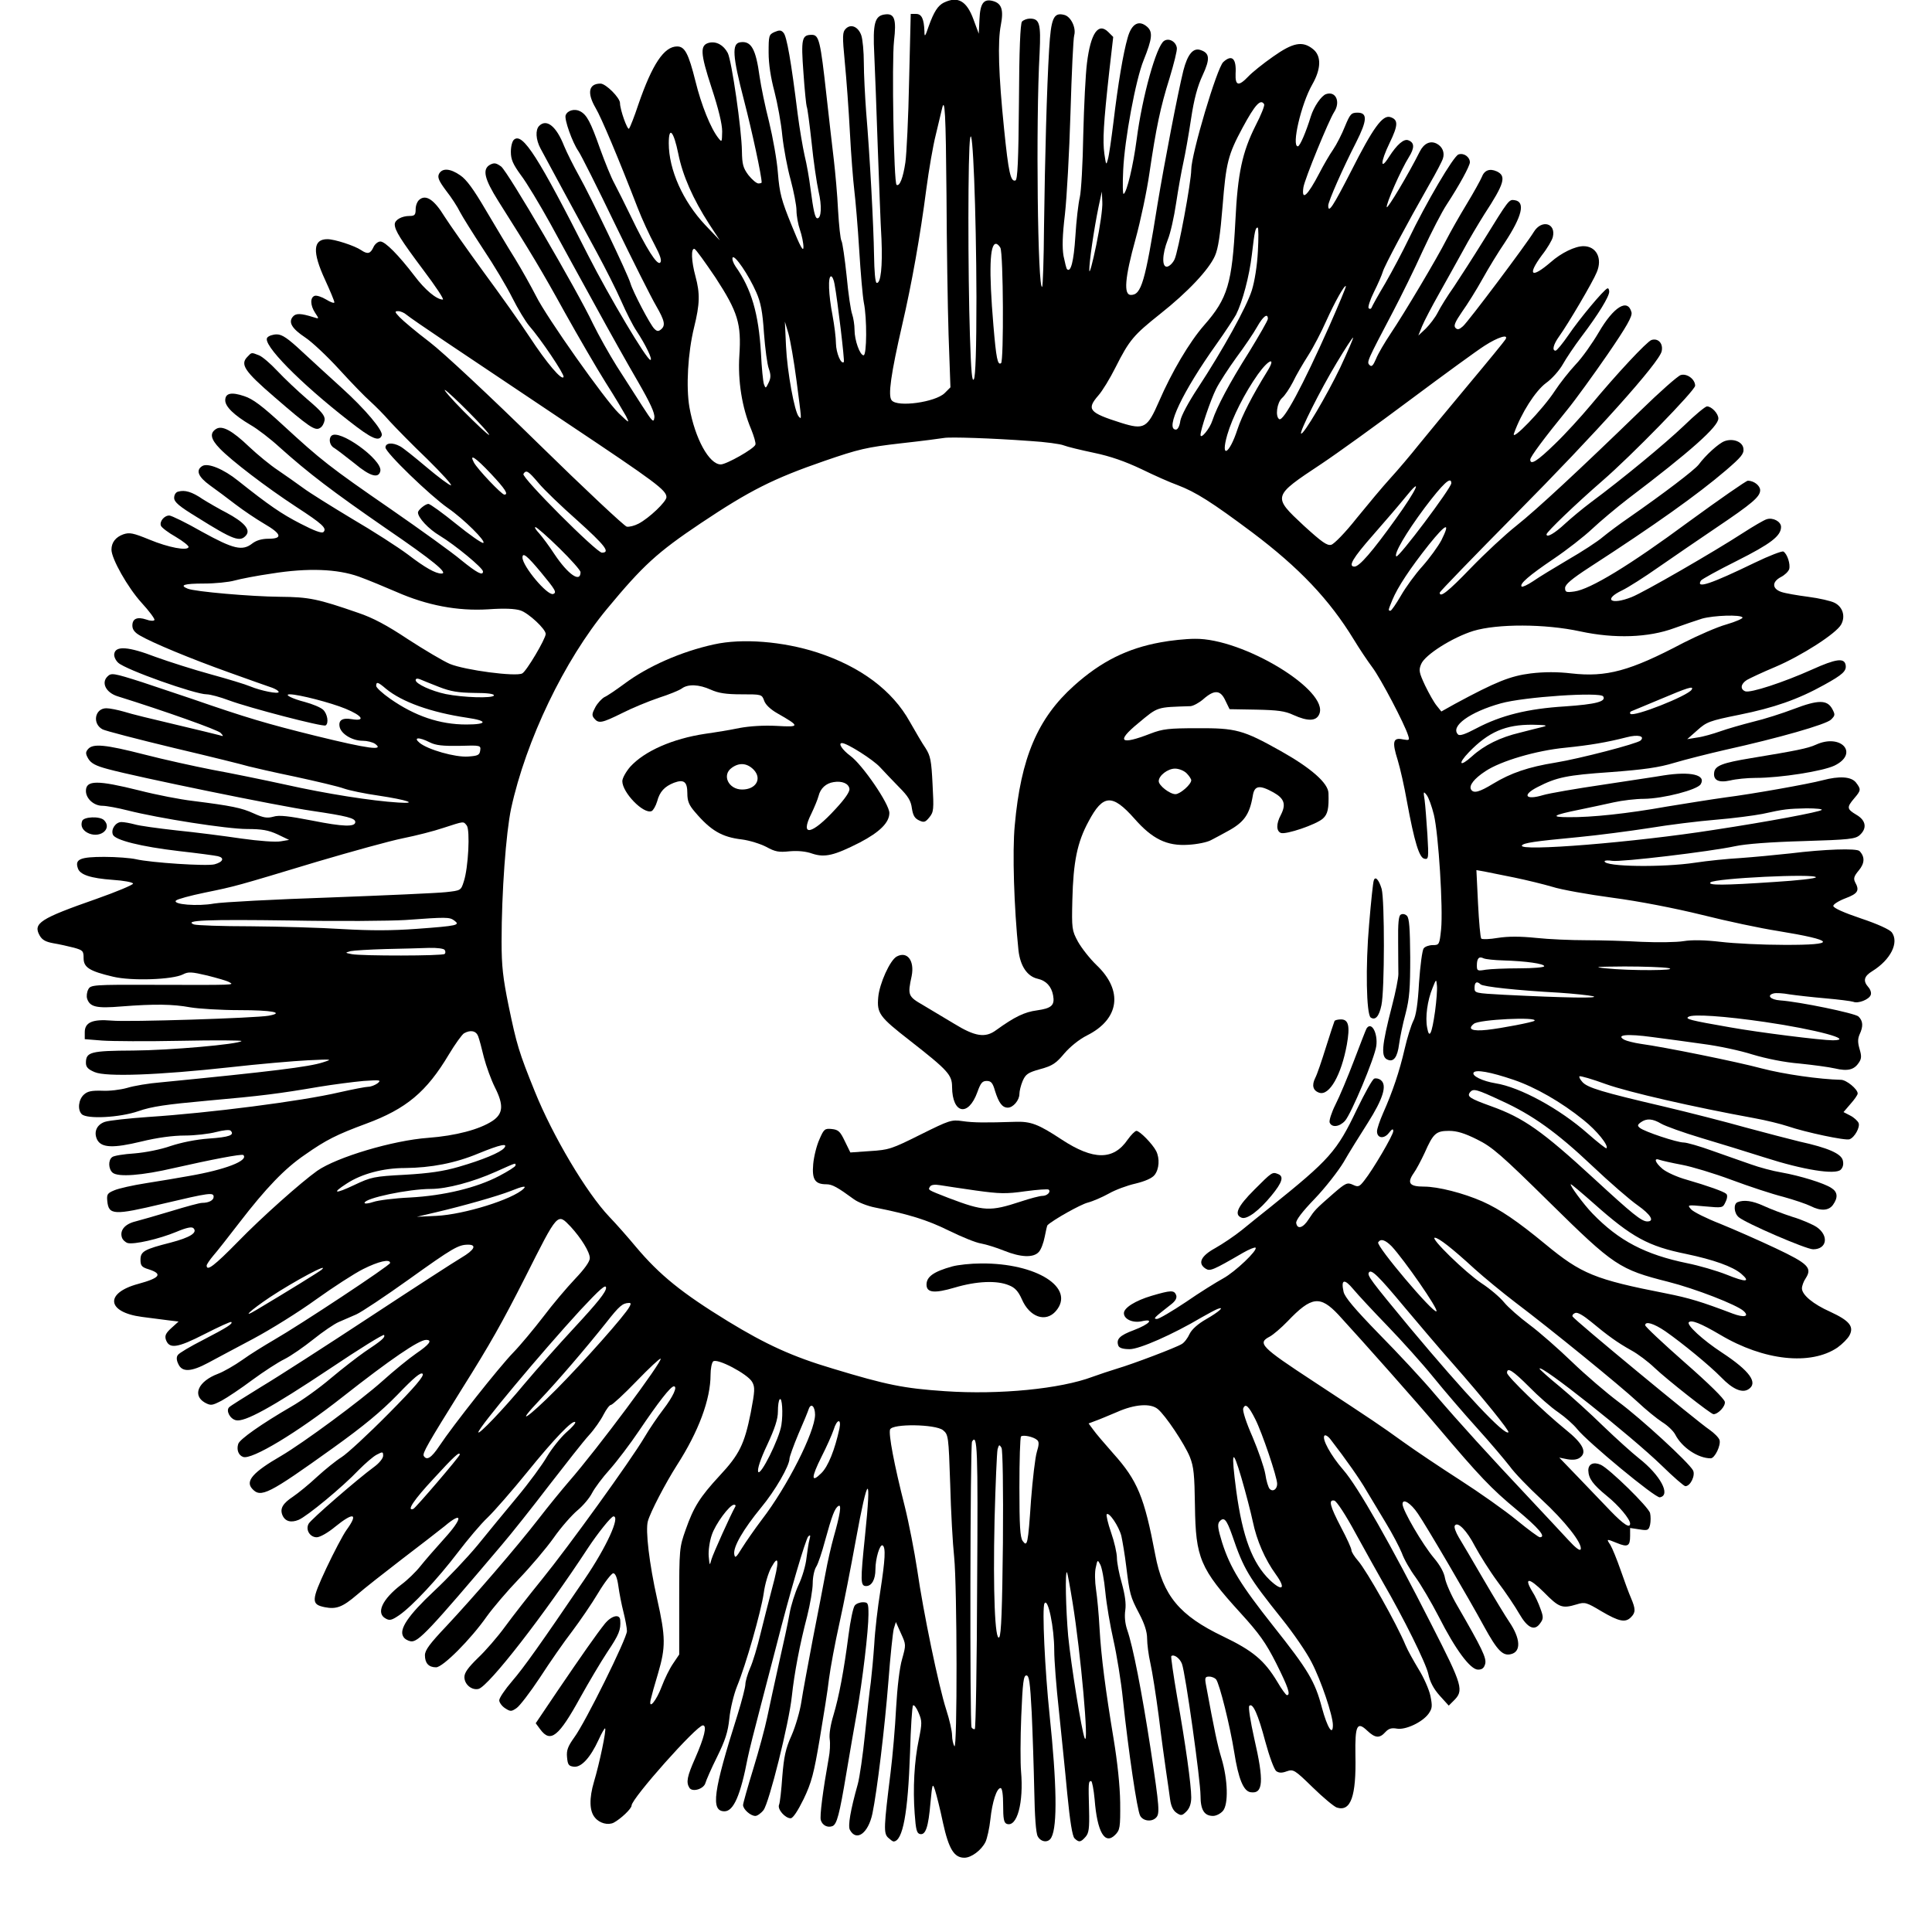 <?xml version="1.0" standalone="no"?>
<!DOCTYPE svg PUBLIC "-//W3C//DTD SVG 20010904//EN"
 "http://www.w3.org/TR/2001/REC-SVG-20010904/DTD/svg10.dtd">
<svg version="1.0" xmlns="http://www.w3.org/2000/svg"
 width="832pt" height="832pt" viewBox="0 0 832 832"
 preserveAspectRatio="xMidYMid meet">
<g transform="translate(0,832) scale(0.1,-0.1)"
fill="#000000" stroke="none">
<path d="M4065 8309 c-26 -13 -43 -39 -66 -103 -15 -45 -18 -47 -18 -21 -2 54
-12 75 -36 75 l-23 0 -7 -287 c-3 -159 -11 -317 -16 -352 -10 -68 -25 -105
-38 -97 -12 8 -21 530 -11 620 11 93 2 119 -38 114 -45 -5 -54 -37 -47 -173 3
-66 10 -246 15 -400 6 -154 12 -332 16 -395 5 -117 -3 -193 -21 -188 -6 2 -10
51 -11 118 -2 128 -18 430 -34 618 -5 68 -10 163 -10 211 0 48 -5 102 -11 119
-13 37 -45 51 -67 28 -14 -14 -15 -30 -4 -143 7 -71 17 -207 22 -303 5 -96 14
-209 19 -250 5 -41 15 -156 21 -255 6 -99 15 -202 20 -228 14 -67 13 -227 -1
-227 -16 0 -39 65 -39 109 0 22 -5 52 -10 67 -6 15 -17 89 -24 165 -8 76 -18
144 -22 151 -5 7 -11 67 -15 133 -3 66 -12 163 -18 215 -6 52 -21 178 -32 280
-26 235 -32 260 -63 260 -43 0 -47 -16 -36 -164 5 -75 12 -140 14 -145 3 -4
12 -73 21 -154 8 -80 22 -175 30 -211 15 -63 12 -116 -5 -116 -10 0 -17 31
-30 130 -5 41 -16 104 -25 140 -8 36 -22 117 -30 180 -28 226 -47 335 -61 349
-10 12 -18 12 -39 3 -24 -11 -25 -16 -25 -88 0 -50 9 -108 25 -168 13 -50 29
-136 34 -191 6 -55 22 -140 36 -190 13 -49 25 -109 25 -131 0 -23 7 -61 15
-84 8 -23 15 -57 15 -74 0 -23 -14 2 -51 94 -44 108 -52 138 -59 225 -4 55
-22 154 -38 220 -17 66 -35 154 -41 196 -16 118 -36 154 -83 147 -37 -5 -34
-58 16 -250 35 -135 76 -325 76 -354 0 -2 -7 -4 -14 -4 -8 0 -27 16 -43 36
-23 31 -27 46 -28 103 -1 92 -44 390 -61 423 -18 34 -49 51 -80 44 -40 -10
-39 -43 10 -193 30 -91 46 -157 46 -189 -1 -46 -1 -48 -16 -29 -33 41 -74 143
-99 245 -30 120 -46 150 -79 150 -56 0 -107 -76 -167 -250 -17 -52 -36 -99
-40 -104 -7 -8 -39 82 -39 110 0 23 -61 84 -84 84 -51 0 -59 -40 -21 -105 24
-40 99 -218 181 -430 19 -49 52 -120 72 -157 26 -49 33 -71 25 -79 -13 -13
-60 61 -127 201 -25 52 -57 115 -70 140 -14 25 -41 92 -62 150 -41 116 -57
146 -86 161 -23 12 -54 4 -62 -17 -7 -17 29 -118 55 -155 10 -14 81 -155 158
-315 77 -159 156 -316 176 -350 38 -66 42 -86 21 -103 -11 -9 -17 -8 -28 3
-18 17 -93 161 -103 196 -11 39 -173 377 -221 462 -24 43 -53 101 -65 130 -33
84 -75 118 -107 86 -17 -17 -15 -59 6 -98 27 -51 160 -296 240 -443 38 -70 87
-167 108 -215 21 -48 50 -105 65 -127 39 -59 71 -125 60 -125 -16 0 -178 273
-268 450 -214 423 -282 530 -319 499 -8 -6 -14 -29 -14 -53 0 -33 9 -53 43
-100 24 -31 81 -126 127 -209 46 -84 132 -242 193 -352 60 -110 143 -258 184
-328 53 -92 73 -135 71 -155 -3 -24 -8 -19 -53 51 -28 44 -77 120 -109 170
-32 51 -78 133 -102 182 -68 144 -367 656 -396 678 -21 15 -29 17 -47 8 -35
-19 -26 -60 35 -157 138 -218 188 -301 286 -479 58 -104 137 -240 176 -302 39
-61 78 -127 88 -145 16 -32 15 -32 -31 12 -59 57 -311 413 -357 506 -20 39
-60 111 -90 160 -31 49 -87 144 -127 211 -51 87 -82 130 -109 148 -43 30 -77
32 -91 7 -8 -15 -2 -30 30 -73 23 -29 50 -71 60 -92 11 -21 56 -93 100 -160
45 -67 101 -161 125 -209 24 -48 57 -102 72 -120 51 -58 153 -210 149 -221 -6
-19 -73 60 -147 173 -38 58 -127 183 -197 278 -70 96 -146 204 -169 240 -44
72 -80 96 -108 72 -9 -7 -16 -25 -16 -41 0 -24 -4 -29 -26 -29 -34 0 -64 -17
-64 -36 0 -26 26 -67 124 -198 52 -69 90 -126 83 -126 -27 0 -77 42 -122 102
-68 89 -126 148 -147 148 -10 0 -24 -11 -30 -25 -13 -28 -25 -31 -53 -12 -28
19 -114 47 -145 47 -62 0 -66 -54 -10 -175 22 -48 40 -91 40 -97 0 -5 -16 0
-35 12 -20 12 -42 19 -50 16 -20 -7 -19 -41 2 -73 18 -27 18 -27 -7 -19 -54
17 -76 18 -89 2 -20 -24 -4 -51 53 -89 29 -19 95 -81 147 -138 52 -57 112
-119 134 -138 22 -20 60 -58 84 -86 25 -27 97 -101 161 -162 63 -62 109 -113
102 -113 -7 0 -54 35 -105 78 -51 43 -102 84 -114 90 -33 18 -63 15 -63 -5 0
-22 193 -208 269 -261 67 -46 167 -145 152 -150 -6 -2 -59 35 -117 82 -58 47
-112 86 -119 86 -13 0 -45 -26 -45 -37 0 -22 45 -71 94 -100 66 -40 186 -139
186 -154 0 -20 -26 -6 -94 49 -39 33 -174 130 -301 218 -267 184 -303 213
-465 362 -91 84 -131 114 -168 126 -56 19 -82 13 -82 -18 0 -27 38 -64 109
-106 30 -17 87 -61 125 -96 125 -112 226 -189 459 -350 202 -138 270 -194 238
-194 -25 0 -70 25 -143 81 -44 33 -153 103 -242 155 -88 53 -183 112 -211 133
-27 20 -76 54 -108 76 -32 21 -88 67 -124 101 -73 70 -116 93 -142 77 -29 -18
-24 -44 16 -85 49 -51 199 -166 329 -251 112 -73 133 -92 117 -108 -7 -7 -39
5 -99 36 -82 42 -137 80 -269 185 -62 50 -130 78 -154 63 -29 -18 -18 -46 33
-83 27 -19 76 -56 110 -82 34 -26 89 -63 123 -83 76 -44 82 -65 19 -65 -28 0
-52 -7 -69 -20 -43 -34 -81 -25 -217 50 -68 39 -132 70 -141 70 -22 0 -43 -26
-36 -44 3 -8 32 -30 64 -48 32 -19 57 -39 55 -44 -5 -17 -86 -2 -168 32 -71
29 -86 32 -113 23 -33 -12 -51 -35 -51 -66 0 -39 70 -163 129 -228 34 -37 59
-71 56 -75 -3 -5 -19 -4 -35 2 -39 13 -60 4 -60 -26 0 -17 10 -30 33 -43 53
-31 216 -99 384 -159 87 -31 170 -61 186 -66 15 -6 27 -13 27 -18 0 -10 -76 5
-122 24 -21 9 -97 32 -170 52 -73 20 -180 54 -238 75 -117 45 -173 49 -178 13
-2 -11 6 -28 17 -38 32 -30 331 -136 381 -136 15 0 59 -12 96 -26 86 -32 404
-115 416 -108 15 9 8 51 -11 68 -11 10 -45 24 -78 33 -55 14 -92 33 -65 33 38
0 177 -36 240 -62 73 -30 88 -55 27 -45 -42 7 -59 -5 -52 -35 8 -30 55 -58 99
-58 19 0 42 -6 53 -13 42 -31 -27 -22 -255 34 -214 53 -298 78 -535 160 -44
15 -140 47 -212 71 -125 40 -134 41 -150 25 -28 -27 -7 -69 42 -85 211 -66
432 -145 445 -158 14 -15 13 -16 -5 -10 -11 3 -97 24 -190 46 -94 22 -193 46
-220 55 -28 8 -62 15 -77 15 -50 0 -62 -67 -16 -91 11 -6 149 -42 307 -80 157
-37 302 -73 321 -79 19 -5 110 -26 202 -45 92 -20 186 -42 210 -51 23 -8 90
-22 147 -30 126 -19 175 -36 86 -30 -114 7 -311 38 -485 77 -96 21 -238 50
-315 64 -77 15 -209 44 -294 66 -168 43 -221 48 -242 23 -11 -13 -11 -20 1
-41 12 -20 32 -31 85 -45 120 -33 733 -159 880 -180 148 -22 185 -31 185 -48
0 -22 -54 -20 -184 6 -104 20 -144 25 -169 17 -26 -7 -42 -5 -84 14 -52 24
-96 33 -263 54 -52 6 -156 26 -230 45 -181 45 -230 45 -230 -2 0 -33 34 -64
71 -64 17 0 66 -9 109 -20 134 -34 428 -80 514 -80 64 0 92 -5 131 -23 l50
-24 -36 -6 c-21 -4 -92 1 -170 12 -74 11 -199 27 -279 35 -80 9 -161 20 -180
26 -19 5 -45 10 -57 10 -25 0 -46 -31 -37 -54 9 -24 122 -52 284 -71 80 -9
155 -19 168 -22 30 -7 23 -25 -14 -35 -32 -9 -275 7 -339 22 -22 5 -83 10
-136 10 -103 0 -127 -10 -114 -48 8 -29 55 -44 151 -51 46 -3 85 -10 87 -16 1
-5 -70 -35 -158 -66 -243 -85 -274 -105 -244 -158 11 -19 26 -27 59 -33 25 -4
64 -13 88 -19 39 -11 42 -14 42 -45 0 -40 25 -56 127 -80 79 -19 256 -13 301
10 23 12 37 11 105 -5 43 -11 86 -23 95 -29 22 -12 26 -12 -320 -11 -269 1
-278 0 -288 -20 -6 -11 -8 -29 -5 -39 12 -37 41 -43 149 -34 141 11 220 10
296 -4 36 -6 131 -12 212 -12 140 0 196 -11 125 -24 -53 -10 -607 -28 -677
-21 -82 7 -115 -8 -115 -50 l0 -30 75 -6 c41 -3 194 -4 340 -1 146 3 263 2
260 -1 -12 -14 -309 -40 -466 -41 -184 -1 -204 -6 -204 -53 0 -18 9 -28 38
-40 49 -21 272 -13 582 21 124 14 275 27 335 30 107 5 109 5 65 -9 -58 -19
-218 -39 -698 -86 -51 -4 -116 -15 -145 -24 -28 -8 -77 -14 -108 -12 -44 1
-62 -2 -78 -17 -23 -21 -28 -65 -9 -84 22 -22 163 -15 244 13 57 20 120 29
296 45 236 21 307 30 483 60 61 10 146 21 190 25 73 5 78 4 61 -10 -11 -8 -29
-15 -40 -15 -11 0 -67 -11 -125 -24 -162 -38 -560 -89 -822 -106 -85 -6 -169
-15 -187 -21 -36 -12 -50 -45 -33 -78 19 -34 69 -36 189 -7 69 17 137 26 188
26 43 0 104 7 134 15 31 8 58 11 63 6 19 -19 -6 -28 -93 -34 -57 -4 -119 -17
-165 -32 -42 -15 -108 -28 -156 -32 -46 -3 -90 -10 -96 -16 -18 -13 -16 -52 2
-67 24 -20 127 -12 264 20 159 36 293 62 299 56 23 -24 -77 -63 -233 -90 -44
-8 -127 -22 -185 -31 -58 -9 -120 -23 -138 -31 -29 -12 -33 -17 -30 -46 6 -61
28 -62 238 -12 203 48 220 50 220 30 0 -15 -21 -26 -50 -26 -10 0 -69 -16
-131 -35 -63 -19 -133 -39 -156 -45 -45 -11 -68 -38 -58 -69 3 -10 15 -21 25
-24 28 -7 134 17 209 48 45 19 67 23 74 16 19 -19 -14 -40 -98 -62 -114 -29
-130 -38 -130 -74 0 -25 5 -32 35 -41 62 -20 50 -37 -45 -63 -145 -39 -136
-122 16 -142 41 -5 93 -12 116 -15 l42 -5 -31 -28 c-23 -21 -29 -32 -24 -49
14 -42 48 -38 167 23 61 31 113 55 115 52 8 -7 -17 -23 -121 -77 -55 -28 -104
-57 -109 -65 -7 -9 -6 -23 2 -39 16 -36 55 -34 128 5 33 18 120 64 195 104 75
40 197 116 270 169 74 53 165 112 203 131 66 33 116 45 116 26 0 -10 -387
-266 -500 -331 -41 -24 -103 -62 -136 -86 -34 -24 -81 -51 -105 -60 -85 -32
-112 -92 -57 -124 26 -14 31 -13 72 8 24 13 84 53 132 89 49 36 112 77 139 90
28 14 84 53 124 85 41 33 91 67 110 75 20 9 54 23 76 33 22 10 123 77 225 150
190 136 214 150 256 150 39 0 27 -23 -29 -56 -29 -17 -205 -131 -392 -254
-187 -123 -398 -259 -470 -302 -71 -44 -134 -83 -138 -88 -15 -14 3 -50 29
-56 37 -9 151 53 406 223 125 84 230 149 232 144 6 -10 -9 -23 -84 -73 -30
-21 -95 -71 -145 -113 -49 -42 -126 -97 -170 -122 -129 -75 -223 -141 -229
-161 -8 -25 1 -49 21 -56 36 -14 234 105 428 258 206 162 329 246 360 246 29
0 14 -20 -42 -58 -32 -22 -98 -76 -148 -121 -93 -83 -338 -264 -435 -321 -121
-70 -154 -108 -124 -141 37 -41 70 -24 349 176 131 94 206 156 277 229 71 74
100 98 108 90 8 -8 -30 -54 -147 -172 -87 -88 -178 -172 -202 -187 -24 -15
-71 -53 -106 -85 -34 -32 -81 -70 -103 -85 -44 -29 -57 -51 -46 -79 11 -27 36
-35 70 -21 36 15 189 141 259 215 28 28 62 58 78 66 25 13 27 13 27 -5 0 -11
-17 -32 -39 -48 -71 -52 -273 -227 -282 -245 -14 -26 6 -58 35 -58 14 0 49 20
79 45 80 65 102 59 49 -14 -15 -21 -54 -95 -87 -165 -65 -139 -65 -155 -7
-167 50 -10 77 0 139 53 32 28 119 96 193 153 74 56 157 121 185 143 79 67 79
35 -1 -53 -38 -42 -85 -96 -104 -120 -19 -24 -56 -60 -82 -79 -82 -63 -110
-123 -67 -146 17 -10 27 -7 59 15 56 39 166 157 252 270 42 55 99 123 128 150
29 28 105 115 170 195 115 142 196 227 207 216 4 -3 -14 -24 -39 -45 -24 -22
-61 -68 -82 -103 -20 -35 -78 -114 -129 -175 -51 -61 -128 -155 -171 -208 -44
-53 -128 -142 -187 -197 -112 -105 -152 -165 -132 -196 5 -10 20 -18 32 -20
32 -5 81 48 391 414 42 49 134 165 205 258 72 93 148 190 171 215 23 25 51 65
63 89 12 23 26 42 32 42 6 0 56 46 110 102 54 56 101 100 104 97 9 -10 -271
-387 -395 -529 -31 -36 -90 -108 -130 -160 -96 -124 -281 -338 -397 -462 -72
-76 -93 -104 -93 -126 0 -34 16 -52 48 -52 29 0 149 120 219 220 26 36 87 108
137 160 50 52 118 132 150 177 32 46 79 99 103 119 24 20 52 53 63 75 11 21
45 67 76 101 31 35 88 110 127 168 81 120 135 190 149 190 17 0 -3 -44 -46
-100 -23 -30 -60 -84 -81 -120 -60 -101 -327 -471 -440 -610 -56 -69 -128
-161 -160 -205 -32 -44 -85 -105 -117 -135 -42 -41 -58 -63 -58 -82 0 -32 32
-58 61 -51 44 12 283 319 472 608 41 62 99 135 109 135 30 0 -30 -132 -124
-270 -191 -281 -262 -381 -312 -439 -31 -36 -56 -73 -56 -83 0 -9 11 -25 25
-34 23 -15 27 -15 49 0 13 8 59 68 102 133 42 65 104 154 138 198 33 44 84
118 112 165 28 47 58 85 65 85 9 0 17 -19 22 -55 4 -30 14 -81 22 -112 8 -32
15 -69 15 -82 0 -31 -180 -395 -227 -458 -27 -38 -34 -55 -31 -85 3 -33 7 -38
29 -41 32 -4 71 38 107 116 13 29 26 51 28 49 6 -6 -24 -150 -48 -230 -21 -71
-20 -126 4 -154 20 -25 57 -34 81 -22 30 16 77 60 77 74 0 30 280 345 307 345
19 0 6 -52 -33 -141 -35 -79 -40 -104 -25 -128 13 -20 62 -5 69 21 3 11 25 62
50 112 35 71 47 107 53 166 4 41 19 103 33 138 38 92 103 320 115 401 5 39 20
89 33 112 33 60 35 26 3 -91 -14 -52 -36 -140 -50 -196 -13 -55 -33 -122 -45
-148 -11 -26 -20 -57 -20 -69 0 -12 -15 -71 -34 -132 -105 -331 -116 -415 -56
-415 39 0 69 68 100 230 6 30 31 129 55 220 24 91 55 210 69 265 56 221 126
459 137 469 9 8 10 5 5 -14 -4 -14 -9 -50 -13 -80 -3 -30 -18 -82 -34 -115
-15 -33 -33 -89 -39 -125 -6 -36 -27 -132 -46 -215 -18 -82 -41 -186 -50 -230
-9 -44 -36 -144 -60 -222 -24 -78 -44 -149 -44 -156 0 -18 32 -47 53 -47 8 0
24 11 35 25 24 30 110 375 122 490 11 101 34 223 66 345 13 52 24 116 24 142
0 27 7 59 15 71 8 12 25 63 38 112 30 109 42 141 58 150 14 9 7 -37 -21 -135
-10 -36 -26 -105 -35 -155 -9 -49 -34 -178 -55 -285 -20 -107 -43 -228 -49
-269 -6 -40 -25 -105 -42 -144 -26 -57 -33 -92 -40 -177 -4 -58 -10 -113 -14
-122 -8 -19 26 -58 50 -58 10 0 31 32 56 83 34 71 44 110 69 258 16 96 35 212
40 259 6 47 26 155 45 240 19 85 50 245 70 355 53 291 69 299 40 20 -20 -194
-20 -215 5 -215 24 0 40 28 40 72 0 46 19 110 31 103 14 -9 11 -61 -10 -197
-11 -68 -23 -170 -26 -228 -4 -58 -11 -132 -15 -165 -5 -33 -16 -133 -25 -223
-9 -89 -23 -186 -31 -215 -32 -114 -43 -180 -34 -197 28 -52 79 -15 97 70 20
96 53 368 69 571 8 107 19 209 23 225 l9 29 22 -49 c22 -48 22 -49 5 -110 -11
-36 -21 -123 -26 -211 -4 -82 -15 -208 -24 -280 -29 -233 -30 -259 -11 -278
10 -9 20 -17 24 -17 40 1 62 121 71 382 3 108 9 200 13 204 4 4 15 -10 24 -32
15 -35 15 -45 1 -114 -20 -95 -26 -212 -18 -320 5 -70 9 -85 23 -88 24 -5 36
29 45 135 8 84 9 86 20 53 6 -19 22 -82 34 -140 25 -113 48 -150 92 -150 30 0
73 32 91 68 7 15 17 59 21 97 8 75 27 135 44 135 7 0 11 -29 11 -74 0 -57 3
-75 15 -80 45 -17 74 91 62 227 -3 34 -3 141 1 237 6 146 10 175 22 175 12 0
16 -28 23 -160 4 -88 9 -239 11 -335 2 -111 7 -184 15 -198 14 -26 47 -29 59
-4 26 49 23 231 -8 527 -20 190 -33 462 -22 480 15 27 42 -104 42 -202 0 -43
9 -159 20 -258 10 -99 27 -260 36 -358 12 -122 22 -183 31 -193 19 -19 27 -18
48 6 14 16 17 35 15 117 -3 115 -3 123 9 123 4 0 11 -36 15 -79 11 -141 44
-197 88 -153 21 21 23 31 22 140 -1 73 -12 175 -28 272 -35 211 -54 355 -61
480 -3 58 -10 132 -15 165 -5 33 -6 76 -1 95 7 34 8 34 19 13 7 -12 17 -65 22
-118 5 -53 21 -146 35 -208 14 -62 33 -177 41 -257 24 -224 61 -476 74 -499
12 -23 49 -28 68 -9 17 17 16 39 -23 297 -38 247 -76 442 -101 513 -9 27 -12
57 -8 84 4 28 -1 65 -15 116 -12 41 -21 90 -21 109 0 20 -11 69 -25 109 -14
40 -22 76 -19 79 10 11 52 -51 63 -93 5 -23 15 -81 21 -131 15 -120 17 -130
56 -204 23 -44 34 -78 34 -107 0 -23 6 -71 14 -106 8 -35 24 -137 36 -228 11
-91 26 -199 32 -240 6 -41 14 -95 17 -119 4 -29 13 -48 28 -58 19 -13 24 -12
42 6 14 14 21 34 21 61 0 52 -24 227 -61 434 -16 93 -27 171 -25 174 11 10 37
-9 46 -33 15 -39 80 -503 80 -568 0 -61 16 -87 54 -87 13 0 31 9 42 21 25 28
22 135 -6 228 -17 56 -30 117 -67 318 -5 28 -3 33 14 33 12 0 25 -6 30 -12 15
-19 60 -200 78 -313 18 -115 40 -169 71 -173 54 -8 58 47 15 233 -16 72 -26
134 -21 139 15 15 38 -37 69 -154 17 -63 38 -120 47 -127 11 -8 24 -9 45 -1
29 10 34 7 112 -69 45 -44 92 -83 104 -87 60 -19 84 48 80 226 -2 128 7 147
51 105 34 -32 53 -34 78 -6 14 15 26 19 49 15 37 -7 110 27 137 64 16 23 17
32 8 77 -6 28 -29 80 -51 115 -21 35 -47 81 -56 103 -39 94 -167 320 -204 363
-16 18 -29 39 -29 46 0 8 -20 52 -45 99 -48 92 -55 120 -29 115 10 -2 50 -63
93 -143 42 -77 95 -171 117 -210 87 -150 185 -347 195 -394 7 -34 23 -64 49
-93 l39 -43 20 20 c46 45 42 62 -95 330 -172 339 -316 593 -379 665 -54 62
-94 135 -81 148 4 4 17 -4 27 -18 62 -80 127 -172 154 -220 18 -30 55 -92 83
-138 28 -46 59 -105 69 -130 9 -26 36 -73 59 -104 23 -32 68 -108 100 -170 72
-142 136 -228 169 -228 18 0 26 7 31 25 6 25 -13 65 -120 250 -26 44 -49 97
-53 118 -4 25 -21 56 -48 88 -48 57 -135 205 -135 232 0 26 35 5 66 -41 36
-52 221 -368 285 -486 57 -104 81 -129 117 -119 43 11 40 67 -8 138 -15 22
-65 104 -111 183 -46 79 -94 161 -107 182 -13 22 -21 44 -17 50 12 20 52 -21
87 -89 20 -37 63 -106 97 -152 35 -46 77 -109 94 -139 36 -62 66 -75 90 -40
14 19 14 27 1 62 -8 23 -23 56 -35 74 -38 63 -14 61 50 -3 65 -66 78 -71 141
-52 35 11 42 9 107 -30 75 -44 103 -50 127 -25 20 20 20 35 0 82 -9 20 -29 75
-45 121 -16 46 -36 95 -44 108 -18 27 -18 27 29 8 46 -19 56 -13 56 31 l0 34
40 -6 c36 -6 40 -4 46 20 3 14 3 37 0 50 -6 26 -175 191 -212 208 -31 14 -54
4 -54 -24 1 -35 20 -61 80 -110 51 -41 100 -100 100 -119 0 -22 -28 -4 -84 54
-34 35 -97 101 -141 147 l-80 83 35 -7 c24 -4 42 -2 54 7 32 23 13 61 -62 121
-96 78 -252 229 -252 244 0 26 25 10 95 -60 39 -40 96 -90 126 -110 30 -21 66
-53 81 -72 45 -56 337 -298 356 -294 49 9 2 96 -90 168 -29 23 -98 85 -153
138 -55 54 -139 130 -187 170 -49 40 -88 75 -88 78 0 24 394 -289 526 -417 50
-49 96 -89 102 -89 22 0 44 47 33 68 -19 35 -225 224 -321 295 -52 39 -142
116 -200 172 -58 56 -140 128 -183 160 -43 32 -92 75 -110 97 -17 21 -60 58
-97 82 -70 47 -223 196 -201 196 16 0 73 -44 171 -134 41 -37 120 -102 175
-144 155 -117 453 -360 526 -428 36 -34 84 -73 107 -88 23 -14 48 -38 56 -53
29 -57 99 -103 153 -103 18 0 45 57 38 79 -3 10 -23 30 -43 44 -50 33 -586
476 -590 488 -2 5 3 12 12 15 10 4 35 -11 68 -38 72 -60 114 -90 173 -123 28
-15 73 -49 100 -75 55 -52 243 -200 254 -200 20 0 52 34 49 53 -2 13 -69 79
-173 170 -93 82 -170 154 -170 160 0 19 37 8 87 -26 73 -51 189 -146 240 -198
49 -51 90 -69 117 -52 44 27 7 79 -113 158 -84 55 -154 120 -143 131 11 11 50
-4 135 -54 188 -112 390 -133 505 -55 21 15 45 39 52 53 20 38 -1 63 -83 101
-74 33 -122 73 -122 101 0 10 7 30 16 43 29 45 12 63 -130 130 -72 34 -179 81
-238 105 -59 23 -115 51 -125 62 -18 20 -17 20 59 13 77 -7 77 -7 89 19 8 16
9 30 3 35 -11 10 -78 34 -171 61 -40 11 -86 32 -103 46 -33 28 -40 50 -12 39
9 -3 52 -13 95 -21 43 -8 139 -37 214 -65 75 -28 175 -61 223 -73 47 -13 100
-31 118 -40 43 -22 78 -20 96 6 22 31 20 55 -7 72 -31 21 -136 53 -215 67 -37
6 -96 22 -132 35 -36 12 -110 39 -165 58 -55 20 -111 36 -124 36 -29 0 -170
47 -189 63 -11 9 -11 13 4 24 25 18 51 16 88 -6 17 -10 94 -38 171 -61 77 -23
201 -61 276 -85 165 -53 303 -75 326 -52 10 10 13 24 9 40 -7 29 -63 54 -186
81 -41 10 -145 37 -230 60 -85 24 -245 65 -355 91 -266 62 -328 81 -350 105
-10 11 -16 22 -13 25 3 3 55 -12 115 -34 99 -35 374 -98 637 -146 50 -9 115
-25 145 -35 76 -26 250 -63 266 -56 22 8 46 52 39 70 -4 9 -20 24 -36 32 l-29
15 30 35 c17 19 31 39 31 45 0 19 -49 59 -72 59 -91 2 -246 24 -341 49 -108
29 -419 92 -522 106 -27 4 -59 12 -69 17 -41 22 11 27 120 12 60 -8 160 -21
221 -30 62 -8 157 -28 210 -45 60 -18 139 -34 203 -39 58 -6 126 -15 152 -21
55 -13 83 -6 103 25 12 17 12 29 3 59 -8 28 -8 43 0 62 17 36 15 59 -5 78 -17
14 -252 63 -337 69 -42 3 -59 22 -28 30 10 3 41 1 68 -4 27 -4 96 -12 154 -17
58 -5 112 -12 121 -15 21 -9 68 10 75 29 4 9 -1 24 -10 34 -24 27 -19 47 17
69 79 49 116 123 84 167 -9 12 -61 36 -133 60 -74 25 -119 45 -119 54 0 7 24
22 53 33 53 20 61 33 41 69 -8 16 -5 26 16 51 25 30 27 58 3 83 -12 13 -152 8
-298 -10 -63 -7 -160 -16 -215 -20 -55 -3 -143 -12 -195 -20 -139 -21 -390
-18 -390 6 0 4 15 5 33 2 37 -6 423 40 529 63 47 10 153 18 294 22 199 6 224
9 243 26 32 29 27 63 -14 87 -42 25 -43 32 -10 71 30 35 30 39 7 69 -21 25
-71 28 -143 9 -60 -16 -301 -59 -419 -74 -58 -8 -170 -26 -250 -39 -173 -31
-326 -47 -424 -46 -83 0 -70 9 49 33 44 9 109 23 145 31 36 8 94 15 130 15 84
1 230 39 244 63 24 40 -42 56 -159 38 -27 -5 -145 -22 -261 -40 -116 -17 -232
-37 -259 -45 -76 -23 -92 0 -23 35 82 42 125 51 313 64 146 11 209 20 275 40
47 14 146 39 220 56 230 51 433 109 455 130 18 18 19 21 5 47 -22 39 -60 39
-165 -1 -50 -19 -128 -44 -175 -55 -47 -12 -110 -30 -141 -41 -31 -11 -76 -24
-100 -27 l-43 -7 43 38 c40 36 52 41 181 67 149 30 253 66 366 129 80 44 97
60 92 86 -6 31 -42 26 -144 -20 -125 -56 -266 -102 -288 -94 -23 9 -20 32 7
49 12 7 67 33 122 56 113 48 263 144 284 183 19 35 7 75 -28 93 -15 8 -67 20
-114 26 -46 6 -99 15 -116 21 -40 14 -41 43 -2 64 16 8 32 23 36 34 6 21 -8
66 -25 76 -6 3 -61 -18 -123 -48 -190 -92 -255 -114 -232 -77 4 6 73 44 155
85 145 73 190 107 190 146 0 23 -35 42 -62 33 -11 -3 -57 -30 -102 -59 -128
-83 -426 -255 -479 -276 -90 -36 -125 -11 -41 29 25 12 96 57 157 100 62 43
173 119 247 169 156 105 190 134 190 162 0 20 -27 41 -53 41 -7 0 -122 -80
-255 -177 -253 -187 -424 -291 -492 -300 -35 -5 -40 -3 -40 15 0 15 28 39 105
89 281 182 464 312 588 418 65 56 78 71 75 93 -3 30 -45 46 -82 32 -24 -9 -80
-59 -111 -101 -19 -24 -149 -123 -300 -228 -38 -26 -89 -64 -112 -83 -23 -20
-91 -64 -150 -98 -59 -35 -127 -76 -151 -93 -24 -16 -46 -26 -49 -23 -11 11
32 48 137 119 58 39 132 97 166 129 34 32 104 91 156 131 268 203 388 310 388
345 0 21 -29 52 -49 52 -7 0 -52 -37 -99 -83 -83 -79 -262 -227 -402 -331 -36
-27 -85 -68 -110 -91 -45 -42 -80 -62 -80 -46 0 10 126 131 240 230 125 108
400 390 400 410 0 28 -35 54 -62 46 -13 -4 -91 -73 -174 -154 -264 -256 -447
-426 -534 -495 -47 -37 -135 -119 -196 -182 -98 -102 -134 -130 -134 -106 0 4
147 156 326 337 345 348 621 655 630 703 7 33 -15 57 -44 48 -20 -7 -150 -146
-262 -281 -41 -49 -110 -125 -154 -167 -75 -73 -106 -93 -106 -67 0 12 62 95
159 214 36 44 114 152 174 239 83 121 107 164 103 181 -16 62 -77 24 -141 -86
-27 -46 -71 -109 -100 -139 -28 -30 -68 -81 -89 -113 -51 -79 -191 -224 -176
-183 32 89 92 182 137 216 27 19 59 56 73 81 14 25 50 79 81 120 72 95 119
172 119 193 0 10 -4 16 -8 14 -16 -6 -121 -132 -167 -200 -26 -38 -51 -68 -56
-68 -16 0 -10 26 15 61 39 54 146 236 162 276 26 60 -1 113 -57 113 -36 0 -96
-29 -141 -69 -84 -72 -102 -57 -38 30 23 29 44 65 47 78 15 60 -48 78 -82 22
-30 -50 -281 -385 -305 -406 -16 -14 -23 -16 -32 -7 -9 9 -2 25 28 69 23 32
63 96 89 143 26 47 69 117 95 155 75 114 90 176 43 183 -25 4 -25 3 -134 -173
-44 -71 -102 -161 -128 -200 -27 -38 -58 -88 -69 -110 -11 -22 -35 -53 -52
-70 l-32 -30 16 40 c9 22 42 85 73 140 31 55 77 138 103 185 25 47 67 117 92
157 87 133 96 165 54 185 -31 14 -54 5 -65 -25 -5 -12 -34 -65 -65 -116 -31
-51 -70 -120 -87 -153 -40 -79 -179 -313 -240 -404 -26 -39 -55 -88 -63 -109
-13 -30 -19 -36 -28 -27 -13 13 -12 15 102 232 33 63 91 180 127 260 37 80 83
169 103 199 55 84 99 165 100 182 0 23 -26 42 -49 34 -21 -6 -140 -209 -215
-365 -25 -52 -70 -137 -100 -189 -31 -52 -57 -99 -59 -105 -2 -6 -8 -8 -13 -3
-4 4 6 36 23 70 17 34 34 73 38 87 7 25 102 203 201 377 29 50 55 100 58 111
8 25 -2 50 -26 63 -28 15 -56 2 -74 -34 -48 -96 -139 -248 -142 -239 -4 13 61
161 95 215 25 40 25 63 -2 73 -19 8 -49 -18 -83 -71 -39 -62 -38 -24 2 59 38
78 38 101 3 112 -33 10 -74 -46 -168 -232 -79 -154 -99 -185 -99 -149 0 18 64
163 120 272 48 95 50 128 6 128 -27 0 -32 -6 -54 -59 -13 -33 -36 -78 -51
-100 -16 -23 -42 -68 -59 -101 -51 -98 -78 -123 -69 -62 5 35 109 288 132 324
29 44 8 92 -34 78 -20 -6 -53 -54 -66 -96 -21 -68 -47 -129 -56 -129 -28 0 14
182 62 266 39 68 40 124 3 153 -45 36 -86 28 -172 -33 -43 -30 -90 -68 -106
-85 -42 -44 -57 -41 -55 12 4 66 -16 84 -53 50 -27 -24 -138 -397 -138 -464 0
-51 -56 -353 -72 -386 -7 -15 -21 -29 -31 -31 -24 -5 -23 52 2 116 11 26 27
97 36 158 9 60 23 138 31 174 8 36 23 120 33 187 13 87 28 142 50 189 33 71
31 96 -10 109 -31 10 -55 -19 -73 -89 -24 -97 -82 -399 -111 -574 -54 -338
-70 -392 -115 -392 -32 0 -26 74 20 240 22 80 49 208 60 285 29 196 47 283 87
410 18 60 33 118 31 129 -4 27 -34 44 -55 30 -33 -21 -94 -239 -118 -424 -15
-114 -42 -227 -56 -235 -4 -3 -5 43 -2 103 6 132 54 390 88 473 37 92 40 121
16 143 -36 32 -68 15 -85 -47 -19 -66 -41 -196 -61 -363 -9 -72 -19 -144 -24
-160 -7 -27 -8 -25 -15 23 -8 57 -4 130 21 356 l17 148 -21 21 c-43 43 -76 -4
-92 -133 -6 -46 -13 -185 -16 -309 -2 -124 -9 -245 -15 -270 -6 -25 -15 -100
-19 -168 -7 -109 -20 -157 -36 -141 -3 3 -9 28 -15 57 -6 36 -5 87 6 179 8 70
19 268 24 438 5 171 12 320 16 333 9 32 -14 81 -43 88 -46 12 -57 -14 -65
-149 -10 -167 -18 -463 -22 -764 -1 -139 -5 -255 -8 -258 -19 -20 -28 704 -11
1007 6 127 0 148 -42 148 -12 0 -28 -6 -34 -13 -7 -9 -12 -121 -13 -347 -2
-254 -6 -334 -15 -337 -21 -7 -30 35 -49 222 -24 235 -28 376 -14 447 13 67 3
94 -35 104 -39 10 -54 -10 -57 -79 l-3 -62 -23 62 c-29 79 -67 101 -127 72z
m1379 -438 c3 -5 -13 -46 -37 -92 -57 -114 -77 -204 -87 -411 -14 -269 -33
-333 -134 -448 -64 -73 -140 -202 -195 -329 -50 -115 -64 -123 -163 -92 -139
44 -150 58 -98 118 17 19 50 73 74 121 60 119 78 139 192 230 119 94 210 191
236 250 14 31 23 91 33 215 15 186 23 220 86 337 54 100 78 126 93 101z
m-1368 -390 c1 -209 5 -481 9 -604 l8 -225 -25 -25 c-40 -39 -203 -62 -228
-31 -17 19 -3 115 45 324 41 176 78 384 104 585 11 83 29 188 41 235 11 47 23
96 26 109 13 60 17 -16 20 -368z m129 -441 c0 -224 -4 -341 -11 -353 -8 -14
-12 31 -17 185 -9 271 -9 803 1 853 11 66 26 -311 27 -685z m-1284 618 c19
-95 63 -194 133 -303 l46 -70 -63 66 c-96 102 -157 238 -157 352 0 76 21 53
41 -45z m1800 -393 c-16 -77 -29 -126 -30 -110 -1 34 20 178 40 275 l14 65 2
-45 c2 -25 -10 -108 -26 -185z m696 -27 c-3 -61 -14 -130 -26 -168 -22 -71
-125 -257 -232 -420 -41 -62 -72 -120 -76 -142 -3 -23 -11 -38 -19 -38 -49 0
29 164 176 370 37 52 74 109 83 125 28 56 57 165 68 258 12 101 15 117 25 117
4 0 4 -46 1 -102z m-1109 15 c13 -24 15 -490 3 -497 -15 -10 -21 21 -33 163
-20 237 -16 351 11 351 6 0 14 -8 19 -17z m-1227 -128 c97 -149 112 -199 103
-336 -7 -108 11 -224 51 -318 12 -30 21 -60 18 -66 -6 -18 -125 -85 -149 -85
-50 0 -111 111 -135 246 -15 87 -7 234 20 344 25 101 26 146 6 220 -18 66 -20
123 -4 118 6 -2 46 -58 90 -123z m176 -64 c19 -43 27 -83 33 -176 5 -66 14
-135 21 -153 9 -26 9 -40 -1 -60 -12 -25 -13 -26 -20 -7 -4 11 -10 72 -13 135
-10 169 -41 276 -109 372 -11 16 -16 33 -13 39 9 13 69 -75 102 -150z m337 35
c13 -69 44 -331 40 -335 -12 -12 -33 39 -34 79 0 25 -7 80 -15 123 -17 88 -20
167 -6 167 5 0 12 -15 15 -34z m2132 -177 c-117 -263 -199 -415 -217 -404 -18
11 -10 71 12 91 12 10 33 42 47 69 13 28 43 79 66 115 23 36 57 102 77 147 38
84 79 157 85 151 2 -2 -30 -78 -70 -169z m-3976 46 c9 -8 86 -61 171 -118 85
-57 321 -215 524 -351 379 -253 425 -287 425 -317 0 -19 -74 -90 -120 -114
-17 -9 -40 -15 -51 -13 -10 2 -182 163 -381 358 -208 204 -408 391 -468 437
-58 44 -116 93 -129 107 -22 23 -22 26 -6 26 10 0 26 -7 35 -15z m3710 -18 c0
-7 -37 -71 -81 -143 -86 -136 -138 -235 -158 -295 -11 -35 -51 -83 -51 -62 0
23 43 150 67 198 14 28 53 88 87 135 35 47 75 106 90 133 26 46 46 60 46 34z
m-2030 -265 c23 -178 23 -169 10 -156 -18 18 -50 193 -55 302 l-5 107 15 -50
c8 -27 24 -119 35 -203z m2342 56 c-57 -119 -160 -294 -169 -285 -7 8 83 188
153 304 37 62 69 111 71 109 2 -2 -23 -59 -55 -128z m711 120 c-4 -7 -75 -94
-158 -193 -83 -99 -179 -216 -215 -260 -35 -44 -90 -109 -123 -145 -32 -35
-97 -113 -145 -172 -48 -61 -97 -111 -109 -114 -18 -5 -41 12 -118 82 -136
127 -136 126 75 266 69 46 241 170 384 277 142 106 286 211 319 232 59 38 106
52 90 27z m-1025 -136 c-65 -105 -110 -193 -129 -251 -35 -108 -74 -129 -44
-24 22 76 76 182 132 261 47 66 80 77 41 14z m-3356 -267 c17 -22 -13 3 -66
55 -54 52 -107 109 -118 125 -28 39 144 -128 184 -180z m2333 -34 c66 -4 132
-13 146 -19 15 -6 73 -20 130 -32 72 -15 134 -37 204 -70 55 -27 125 -58 156
-69 79 -30 148 -74 322 -204 202 -152 332 -289 437 -461 23 -38 59 -92 80
-120 36 -48 139 -244 154 -293 7 -21 5 -22 -23 -17 -42 9 -47 -10 -22 -89 11
-36 29 -116 40 -179 32 -174 53 -242 75 -246 18 -4 19 2 13 104 -4 60 -9 127
-12 149 -6 37 -5 39 9 21 8 -10 22 -48 31 -85 20 -83 40 -404 31 -493 -7 -66
-8 -68 -36 -68 -15 0 -33 -6 -39 -14 -6 -7 -15 -74 -20 -147 -5 -92 -13 -144
-25 -166 -9 -18 -26 -72 -37 -120 -22 -96 -52 -185 -93 -277 -14 -32 -26 -67
-26 -78 0 -30 30 -34 51 -7 13 17 19 20 19 8 0 -17 -88 -167 -125 -213 -21
-27 -26 -29 -49 -18 -24 11 -31 8 -84 -38 -79 -69 -80 -71 -106 -110 -24 -38
-49 -46 -54 -17 -2 12 25 48 80 105 46 48 101 119 124 157 22 39 69 114 104
169 66 104 84 162 57 184 -8 7 -21 10 -29 7 -8 -3 -41 -63 -75 -133 -86 -181
-117 -215 -372 -420 -36 -29 -92 -73 -123 -99 -31 -25 -83 -60 -115 -78 -62
-34 -77 -66 -40 -89 18 -11 31 -6 160 69 26 15 51 25 54 22 10 -11 -88 -104
-139 -132 -29 -16 -102 -61 -161 -102 -60 -40 -116 -73 -125 -73 -17 1 -14 4
64 65 17 14 23 26 19 38 -9 22 -23 21 -105 -3 -71 -21 -120 -52 -120 -75 0
-26 38 -43 76 -35 57 13 35 -12 -33 -38 -62 -23 -77 -39 -67 -67 4 -10 20 -15
49 -15 42 0 185 63 310 137 28 16 58 32 68 36 34 13 7 -12 -49 -44 -35 -20
-61 -43 -71 -63 -8 -18 -23 -38 -34 -44 -24 -15 -208 -85 -279 -106 -30 -9
-77 -25 -105 -35 -138 -52 -401 -78 -635 -62 -178 12 -252 27 -483 97 -175 52
-288 104 -452 204 -199 122 -294 199 -396 320 -34 41 -86 100 -115 130 -99
104 -244 349 -321 540 -68 168 -78 201 -113 370 -24 118 -30 169 -30 275 0
213 19 469 41 573 64 294 229 638 413 860 155 187 216 243 404 369 211 141
312 192 532 268 148 51 182 59 330 76 91 10 174 21 185 23 25 5 208 -1 370
-13z m-2321 -141 c62 -66 77 -90 58 -90 -12 0 -116 110 -131 138 -22 41 6 23
73 -48z m205 -40 c23 -28 98 -100 167 -161 120 -108 144 -139 106 -139 -23 0
-347 324 -338 339 12 19 21 13 65 -39z m3931 -1 c0 -20 -228 -324 -237 -315
-11 11 41 100 122 209 80 106 115 138 115 106z m-241 -156 c-99 -138 -155
-203 -176 -203 -29 0 -8 36 80 136 50 57 112 129 137 160 81 101 53 37 -41
-93z m198 -90 c-14 -26 -50 -76 -81 -111 -31 -34 -73 -92 -93 -127 -21 -36
-41 -65 -45 -65 -11 0 -10 2 8 46 23 56 77 137 157 238 75 93 95 101 54 19z
m-3799 -33 c50 -49 92 -96 92 -104 0 -47 -53 -11 -112 77 -22 34 -52 74 -66
90 -14 15 -22 27 -16 27 5 0 51 -40 102 -90z m-79 -104 c63 -76 70 -88 53 -94
-25 -8 -132 120 -132 157 0 24 20 8 79 -63z m-784 -19 c39 -14 111 -44 162
-66 132 -58 263 -83 395 -75 70 5 116 3 140 -5 35 -12 108 -80 108 -101 0 -21
-83 -161 -101 -170 -27 -15 -247 14 -312 41 -28 12 -109 60 -180 106 -90 60
-152 93 -215 114 -173 60 -211 68 -337 69 -123 1 -366 22 -397 35 -37 15 -15
22 70 22 48 0 107 6 132 13 25 7 97 21 160 30 156 25 282 20 375 -13z m5959
-176 c3 -4 -28 -18 -69 -30 -40 -11 -124 -48 -187 -80 -229 -121 -330 -148
-481 -131 -60 7 -116 7 -175 0 -88 -11 -150 -36 -326 -131 l-59 -33 -20 25
c-11 13 -33 52 -50 87 -26 56 -28 66 -17 92 16 40 135 115 225 143 103 31 308
31 460 -2 148 -32 294 -27 405 14 41 15 95 33 120 41 51 14 166 18 174 5z
m-5614 -299 c51 -20 83 -25 153 -26 56 0 86 -4 84 -11 -5 -13 -132 -9 -207 6
-62 13 -130 44 -130 60 0 7 7 8 18 4 9 -4 46 -19 82 -33z m-228 -8 c69 -57
194 -102 350 -125 90 -13 88 -29 -4 -29 -114 0 -221 36 -328 111 -33 23 -60
48 -60 55 0 20 8 17 42 -12z m5623 -4 c-17 -27 -250 -119 -264 -104 -3 4 -1 9
4 11 6 2 62 26 125 52 118 50 146 59 135 41z m-381 -29 c14 -22 -32 -34 -164
-43 -161 -10 -275 -38 -383 -95 -47 -25 -71 -33 -78 -26 -35 35 51 97 184 134
99 28 429 50 441 30z m-259 -131 c-16 -4 -61 -15 -99 -25 -85 -20 -154 -54
-207 -102 -53 -48 -63 -34 -13 18 84 87 158 119 274 118 57 -1 68 -3 45 -9z
m420 -59 c-16 -14 -262 -78 -366 -95 -118 -19 -193 -45 -269 -91 -59 -36 -84
-43 -95 -25 -10 17 13 47 62 79 66 44 219 89 344 101 107 11 178 23 264 45 49
13 80 5 60 -14z m-5214 -8 c26 -13 56 -16 127 -15 92 3 93 2 90 -20 -3 -20
-10 -23 -52 -26 -56 -4 -174 30 -209 59 -29 24 -3 26 44 2z m5994 -291 c-11
-9 -228 -50 -465 -86 -344 -54 -842 -94 -826 -67 7 11 52 18 243 36 84 8 221
26 305 39 84 14 214 30 288 36 74 6 164 18 200 25 95 21 108 22 190 24 40 0
70 -3 65 -7z m-5835 -67 c15 -19 7 -183 -13 -242 -12 -38 -13 -38 -77 -45 -36
-4 -261 -14 -500 -23 -239 -8 -463 -20 -498 -26 -71 -13 -181 -4 -164 13 6 6
61 21 124 34 132 27 132 27 483 133 149 44 315 90 370 101 55 11 134 31 175
45 90 29 85 29 100 10z m4511 -224 c53 -11 127 -29 164 -40 37 -12 154 -33
259 -47 114 -15 268 -45 386 -74 107 -27 254 -58 325 -69 251 -41 260 -61 28
-60 -93 0 -215 6 -273 13 -69 8 -124 9 -160 3 -30 -5 -111 -6 -180 -3 -69 4
-177 7 -240 7 -63 0 -160 4 -215 10 -69 7 -120 7 -165 0 -35 -6 -67 -7 -71 -3
-4 4 -10 72 -14 151 l-7 144 34 -6 c18 -4 76 -15 129 -26z m1299 1 c0 -5 -80
-14 -177 -20 -221 -15 -290 -15 -277 -2 18 18 454 39 454 22z m-5864 -186 c27
-20 16 -23 -161 -36 -109 -8 -197 -8 -320 -1 -93 6 -271 11 -395 12 -124 0
-234 4 -245 8 -46 18 57 22 415 17 206 -4 429 -2 495 2 179 13 190 13 211 -2z
m-41 -127 c4 -6 4 -13 0 -17 -8 -9 -359 -9 -400 -1 -30 6 -30 6 -5 13 14 3 81
7 150 9 69 1 153 4 187 5 35 1 65 -3 68 -9z m4559 -45 c98 -3 176 -14 176 -25
0 -5 -48 -9 -107 -9 -60 0 -125 -3 -145 -6 -35 -6 -38 -5 -38 18 0 31 9 41 29
31 9 -4 47 -8 85 -9z m711 -33 c51 -11 -168 -12 -270 -1 -57 6 -43 7 80 8 83
0 168 -3 190 -7z m-1005 -186 c-14 -99 -25 -121 -34 -71 -9 45 1 118 23 171
16 40 16 40 19 11 2 -16 -2 -66 -8 -111z m196 116 c10 -10 156 -26 339 -36 61
-4 126 -11 145 -15 36 -10 -123 -7 -382 6 -126 7 -128 7 -128 30 0 25 10 30
26 15z m1224 -162 c220 -32 391 -78 293 -79 -49 0 -321 34 -443 56 -173 30
-194 36 -179 45 18 13 157 3 329 -22z m-992 5 c-7 -6 -140 -32 -204 -39 -65
-7 -86 3 -57 26 21 19 279 31 261 13z m-4549 -66 c5 -13 16 -54 25 -92 10 -38
31 -96 47 -128 39 -77 36 -114 -10 -145 -56 -37 -158 -64 -277 -73 -152 -11
-393 -83 -478 -142 -70 -50 -238 -199 -341 -305 -102 -104 -135 -129 -135
-103 0 5 13 24 28 42 16 18 66 82 113 143 114 148 195 233 282 292 91 64 137
87 264 134 173 64 260 137 356 298 27 45 56 85 65 91 28 16 52 11 61 -12z
m4459 -188 c94 -32 206 -96 301 -173 58 -46 110 -111 99 -122 -2 -2 -38 26
-80 63 -121 107 -291 200 -398 217 -55 9 -103 32 -94 46 9 14 72 3 172 -31z
m-51 -91 c132 -60 238 -136 388 -278 77 -73 166 -150 198 -172 55 -39 74 -69
41 -69 -25 0 -65 33 -228 183 -226 208 -305 263 -444 313 -94 34 -106 42 -91
61 14 16 27 13 136 -38z m-106 -166 c65 -32 103 -65 314 -273 275 -271 299
-287 509 -340 115 -29 296 -99 325 -126 26 -24 1 -29 -47 -11 -137 52 -187 67
-287 87 -307 60 -365 84 -520 212 -120 99 -195 150 -271 184 -82 36 -191 64
-252 64 -62 0 -74 15 -44 58 11 15 32 55 47 87 37 84 49 95 105 95 34 0 67
-10 121 -37z m-4190 -37 c-16 -19 -92 -51 -196 -81 -65 -19 -127 -28 -231 -34
-134 -7 -146 -10 -218 -44 -84 -40 -100 -37 -33 6 64 42 157 67 251 67 112 1
217 21 317 63 93 38 129 46 110 23z m49 -75 c0 -5 -32 -25 -70 -45 -97 -51
-237 -85 -385 -93 -66 -3 -137 -12 -157 -19 -21 -7 -38 -9 -38 -4 0 20 189 60
286 60 68 0 181 30 279 74 92 41 85 39 85 27z m4645 -165 c162 -144 233 -183
396 -216 119 -25 200 -54 237 -85 43 -37 21 -38 -63 -4 -43 17 -119 39 -169
49 -180 37 -294 96 -408 214 -38 39 -102 126 -93 126 3 0 48 -38 100 -84z
m-4610 65 c-47 -46 -256 -111 -375 -117 l-85 -4 85 20 c115 27 263 69 319 91
52 21 70 24 56 10z m202 -163 c46 -50 83 -110 83 -136 0 -15 -23 -47 -64 -90
-35 -37 -97 -110 -136 -162 -40 -52 -98 -122 -130 -155 -61 -63 -259 -313
-318 -402 -34 -51 -54 -64 -67 -43 -7 11 16 51 165 290 122 194 173 285 272
480 142 282 138 277 195 218z m3536 -85 c54 -58 202 -271 193 -280 -12 -12
-261 282 -251 297 11 17 30 11 58 -17z m-4608 -101 c-9 -8 -148 -94 -279 -172
-70 -42 -28 -3 57 54 106 70 260 152 222 118z m4664 -162 c53 -63 146 -173
208 -243 132 -150 244 -289 239 -295 -16 -16 -185 164 -425 451 -168 203 -184
224 -176 237 10 16 40 -13 154 -150z m-74 -80 c61 -63 150 -162 197 -220 47
-58 132 -157 189 -220 57 -63 120 -138 141 -165 20 -28 81 -91 135 -141 102
-94 179 -192 170 -216 -3 -8 -22 6 -53 40 -27 29 -103 111 -169 181 -174 185
-298 321 -405 446 -51 61 -160 178 -241 260 -106 109 -148 159 -153 182 -12
54 3 58 42 11 20 -24 86 -95 147 -158z m-3365 164 c0 -18 -36 -63 -139 -174
-64 -69 -160 -177 -213 -240 -92 -111 -198 -221 -198 -208 0 19 271 343 439
526 85 91 111 114 111 96z m3154 -116 c110 -120 338 -377 430 -486 177 -209
228 -263 338 -354 95 -79 128 -118 99 -118 -5 0 -50 33 -100 74 -50 41 -159
118 -243 172 -84 54 -193 127 -243 163 -110 79 -118 84 -387 261 -229 150
-244 166 -190 194 15 8 50 38 77 66 103 108 140 112 219 28z m-3053 35 c-18
-36 -201 -241 -314 -355 -127 -128 -184 -164 -71 -45 76 80 197 221 286 333
55 70 69 82 96 83 9 1 10 -4 3 -16z m528 -324 c13 -23 12 -38 -6 -133 -27
-135 -49 -180 -134 -271 -85 -92 -112 -135 -146 -232 -27 -76 -28 -83 -28
-308 l0 -230 -27 -40 c-15 -22 -36 -65 -48 -97 -23 -62 -58 -104 -48 -58 3 14
17 65 32 114 33 113 33 155 -4 320 -34 152 -51 296 -40 335 11 40 76 164 125
241 94 146 145 284 145 390 0 25 5 51 11 57 16 16 149 -54 168 -88z m126 -186
c-9 -59 -91 -223 -100 -201 -4 11 9 53 39 116 33 71 46 111 46 143 0 25 3 49
8 53 10 11 15 -60 7 -111z m145 44 c-1 -74 -119 -308 -229 -451 -31 -41 -69
-96 -86 -123 -25 -41 -30 -45 -33 -26 -5 32 39 107 115 200 61 73 123 181 123
212 0 7 17 55 38 105 22 50 42 99 45 109 10 27 27 10 27 -26z m1476 25 c33
-27 115 -150 138 -206 17 -43 20 -76 22 -211 3 -225 22 -270 196 -461 81 -89
109 -128 154 -217 52 -104 63 -137 46 -137 -4 0 -23 26 -41 57 -56 93 -105
134 -234 196 -188 90 -259 176 -292 352 -47 248 -76 319 -181 436 -36 41 -75
86 -86 102 l-20 27 29 11 c15 5 57 23 93 38 76 34 145 39 176 13z m420 -44
c29 -57 94 -249 94 -278 0 -23 -18 -36 -32 -22 -6 6 -15 35 -19 64 -5 29 -30
101 -55 160 -27 61 -44 113 -40 123 9 23 23 11 52 -47z m-1791 -40 c-20 -92
-49 -164 -78 -192 -45 -45 -44 -19 1 71 22 43 45 95 52 116 14 46 34 50 25 5z
m446 -7 c23 -19 24 -24 31 -233 3 -117 11 -258 17 -313 13 -129 14 -836 1
-815 -5 8 -10 29 -10 47 0 18 -11 67 -25 110 -33 102 -99 421 -125 602 -12 79
-36 203 -54 275 -46 181 -70 310 -63 330 10 26 196 23 228 -3z m405 -42 c9 -7
9 -20 -1 -52 -7 -23 -18 -117 -25 -207 -13 -193 -16 -203 -36 -176 -11 16 -14
64 -14 231 0 117 3 215 7 219 9 8 53 -1 69 -15z m-258 -620 c-1 -341 -6 -623
-10 -625 -4 -2 -10 1 -14 7 -8 13 -6 1218 2 1231 23 37 26 -28 22 -613z m111
175 c-3 -276 -7 -396 -16 -405 -18 -18 -27 194 -20 506 4 154 10 291 13 304 6
21 8 21 17 6 5 -10 8 -170 6 -411z m1076 94 c17 -82 52 -163 100 -229 44 -61
28 -75 -27 -23 -75 73 -117 185 -144 383 -23 175 -17 190 22 57 19 -65 41
-150 49 -188z m-3415 288 c0 -8 -191 -231 -200 -234 -31 -11 2 39 88 131 86
94 112 118 112 103z m1187 -223 c-21 -37 -96 -204 -103 -228 -8 -29 -8 -29
-12 13 -2 24 4 65 13 91 15 47 77 131 96 131 6 0 8 -3 6 -7z m2139 -124 c50
-147 71 -181 214 -360 49 -61 107 -145 128 -187 41 -78 92 -230 92 -271 0 -49
-24 -11 -47 74 -30 115 -60 164 -210 353 -140 177 -185 250 -220 359 -18 59
-21 78 -12 90 20 23 31 10 55 -58z m-687 -290 c35 -215 72 -628 52 -584 -13
31 -59 317 -71 440 -10 113 -14 282 -5 274 2 -3 13 -61 24 -130z"/>
<path d="M4999 5554 c-144 -26 -257 -82 -374 -187 -156 -140 -229 -310 -255
-601 -11 -113 -3 -357 16 -539 8 -68 38 -112 83 -122 36 -8 59 -33 66 -71 8
-43 -6 -56 -69 -65 -54 -7 -97 -28 -176 -85 -47 -35 -91 -28 -182 28 -39 23
-99 59 -132 79 -66 38 -68 43 -50 126 13 66 -19 108 -64 84 -29 -15 -75 -117
-80 -176 -6 -69 5 -84 136 -186 165 -129 182 -148 182 -200 1 -116 70 -130
109 -22 14 39 21 48 40 48 19 0 26 -8 36 -43 16 -51 31 -72 55 -72 23 0 50 32
50 59 0 12 6 37 14 56 13 29 22 36 76 51 52 14 68 25 103 67 25 29 64 61 98
78 140 70 157 193 41 303 -29 28 -65 74 -80 101 -26 48 -27 56 -24 180 4 164
21 248 70 338 62 117 102 119 197 12 77 -88 140 -119 232 -113 38 2 82 11 98
20 17 9 48 25 69 37 73 39 97 72 111 154 7 45 29 48 90 14 46 -26 54 -51 31
-96 -21 -39 -20 -70 0 -78 22 -8 152 36 181 62 21 19 26 43 24 109 -1 44 -76
109 -206 182 -162 91 -193 99 -360 98 -121 0 -148 -3 -200 -23 -131 -51 -150
-35 -54 44 88 73 77 69 226 74 12 1 38 15 56 31 47 41 73 39 94 -7 l18 -37
115 -2 c93 -2 124 -6 160 -23 62 -28 98 -27 111 3 46 101 -328 328 -535 325
-39 0 -105 -7 -147 -15z m111 -564 c11 -11 20 -25 20 -30 0 -18 -48 -60 -68
-60 -24 0 -72 37 -72 56 0 24 39 54 70 54 17 0 39 -9 50 -20z"/>
<path d="M3075 5545 c-142 -31 -287 -95 -388 -171 -34 -25 -72 -51 -84 -56
-11 -6 -29 -25 -39 -43 -15 -28 -16 -36 -5 -49 19 -23 33 -20 120 23 43 22
114 51 158 66 44 14 88 32 99 40 27 20 74 18 125 -5 33 -15 66 -20 132 -20 87
0 88 0 98 -28 6 -17 27 -37 57 -54 98 -56 98 -60 -3 -54 -56 3 -117 -1 -160
-9 -38 -8 -105 -19 -148 -25 -140 -21 -261 -74 -323 -142 -18 -21 -34 -49 -34
-62 0 -49 91 -143 126 -129 7 3 18 22 24 42 11 42 32 64 72 80 43 16 58 5 58
-45 0 -34 7 -51 33 -81 68 -80 116 -108 202 -118 32 -4 80 -19 105 -32 38 -21
54 -24 100 -19 36 3 70 0 98 -10 54 -18 95 -8 205 48 86 45 127 86 127 127 0
39 -116 208 -168 246 -35 26 -54 55 -36 55 22 0 135 -72 164 -104 19 -21 57
-60 83 -87 38 -38 50 -58 54 -90 5 -31 12 -43 31 -52 21 -10 27 -8 44 13 19
23 20 34 14 143 -5 102 -9 122 -30 155 -14 20 -44 72 -68 114 -75 135 -212
237 -398 298 -148 48 -324 62 -445 35z m170 -539 c38 -39 11 -86 -49 -86 -59
0 -89 63 -44 94 32 23 65 20 93 -8z m413 -83 c2 -12 -19 -43 -59 -86 -103
-113 -156 -123 -105 -21 13 27 27 61 31 76 8 33 32 55 65 60 36 6 65 -6 68
-29z"/>
<path d="M5916 4528 c-3 -7 -12 -92 -20 -188 -16 -181 -12 -389 7 -402 20 -13
36 5 46 53 14 64 14 452 1 501 -12 40 -28 57 -34 36z"/>
<path d="M6032 4381 c-9 -5 -12 -37 -11 -117 0 -60 1 -123 1 -139 0 -17 -12
-78 -27 -135 -46 -178 -49 -223 -18 -234 25 -10 41 12 48 67 4 29 16 88 28
132 17 66 20 109 20 243 -1 125 -4 167 -14 178 -8 8 -19 10 -27 5z"/>
<path d="M5747 3923 c-2 -5 -19 -55 -37 -113 -18 -58 -38 -117 -46 -132 -16
-32 -10 -55 18 -64 43 -13 94 76 118 207 14 79 8 109 -25 109 -13 0 -26 -3
-28 -7z"/>
<path d="M5885 3891 c-3 -5 -27 -67 -54 -138 -27 -71 -63 -157 -80 -190 -17
-34 -28 -69 -25 -77 9 -23 42 -19 66 7 27 30 128 271 135 323 7 55 -21 107
-42 75z"/>
<path d="M3964 3434 c-124 -62 -136 -66 -217 -71 l-85 -6 -24 49 c-20 42 -28
49 -56 52 -30 3 -34 0 -53 -44 -12 -26 -24 -74 -27 -107 -6 -67 8 -87 57 -87
25 0 48 -13 119 -65 18 -13 59 -29 90 -35 145 -29 224 -53 317 -99 55 -27 118
-53 140 -56 22 -4 67 -18 99 -31 72 -29 126 -31 149 -6 10 10 21 40 26 66 5
26 10 48 12 50 26 24 142 89 173 97 23 6 64 24 91 39 28 16 79 35 115 43 41
10 71 23 82 37 20 25 23 71 7 103 -16 31 -71 87 -85 87 -6 0 -23 -17 -38 -38
-61 -89 -147 -89 -283 0 -103 68 -134 79 -201 77 -128 -4 -179 -4 -227 3 -48
7 -56 4 -181 -58z m239 -241 c102 -14 129 -15 213 -3 52 7 97 10 100 7 11 -10
-7 -27 -27 -27 -11 0 -53 -11 -92 -24 -134 -44 -159 -43 -312 15 -92 36 -89
34 -80 49 5 8 21 10 44 6 20 -3 89 -14 154 -23z"/>
<path d="M5402 3197 c-73 -73 -89 -108 -55 -121 23 -9 76 31 129 96 46 56 54
82 28 92 -25 10 -26 9 -102 -67z"/>
<path d="M4100 2866 c-79 -22 -110 -44 -110 -78 0 -35 33 -39 121 -13 94 28
182 32 234 10 26 -10 40 -26 55 -59 33 -78 103 -103 147 -52 86 100 -83 207
-322 205 -44 0 -100 -6 -125 -13z"/>
<path d="M1151 6866 c-23 -28 140 -194 352 -359 98 -77 130 -91 141 -62 7 20
-71 113 -174 206 -45 41 -120 109 -166 152 -64 60 -89 77 -112 77 -16 0 -35
-6 -41 -14z"/>
<path d="M1066 6784 c-33 -33 -14 -62 116 -174 148 -128 175 -147 196 -133 10
5 18 21 20 34 2 19 -13 37 -74 89 -42 36 -100 91 -130 123 -29 31 -65 62 -79
67 -33 13 -31 13 -49 -6z"/>
<path d="M1427 6443 c-13 -13 -7 -42 12 -52 10 -6 49 -36 87 -66 68 -57 105
-67 112 -33 9 48 -179 184 -211 151z"/>
<path d="M768 6203 c-11 -2 -18 -14 -18 -27 0 -18 21 -36 98 -83 158 -99 186
-109 212 -78 20 24 -9 56 -81 95 -35 18 -83 46 -107 61 -45 31 -76 40 -104 32z"/>
<path d="M7820 5113 c-35 -16 -86 -26 -280 -58 -121 -20 -154 -32 -158 -61 -5
-34 19 -46 69 -35 24 6 73 11 109 11 107 0 290 29 340 53 107 52 29 140 -80
90z"/>
<path d="M354 4785 c-9 -23 3 -44 31 -55 51 -19 98 23 63 58 -18 18 -87 15
-94 -3z"/>
<path d="M7483 3143 c-19 -7 -16 -48 5 -65 31 -26 290 -138 320 -138 60 0 69
59 15 96 -17 11 -64 32 -105 44 -40 13 -95 34 -123 47 -48 22 -85 27 -112 16z"/>
<path d="M3681 1406 c-7 -8 -19 -66 -27 -128 -20 -154 -41 -265 -65 -345 -12
-39 -19 -81 -16 -102 3 -20 1 -56 -4 -81 -25 -140 -40 -253 -34 -269 7 -22 29
-33 50 -25 19 8 30 49 60 229 14 83 34 200 45 260 24 136 50 352 50 423 0 48
-2 52 -24 52 -13 0 -29 -6 -35 -14z"/>
<path d="M2605 1328 c-36 -45 -99 -135 -207 -294 l-91 -135 20 -27 c44 -59 79
-31 172 138 35 63 87 151 116 195 51 76 59 96 56 138 -2 28 -37 20 -66 -15z"/>
</g>
</svg>
